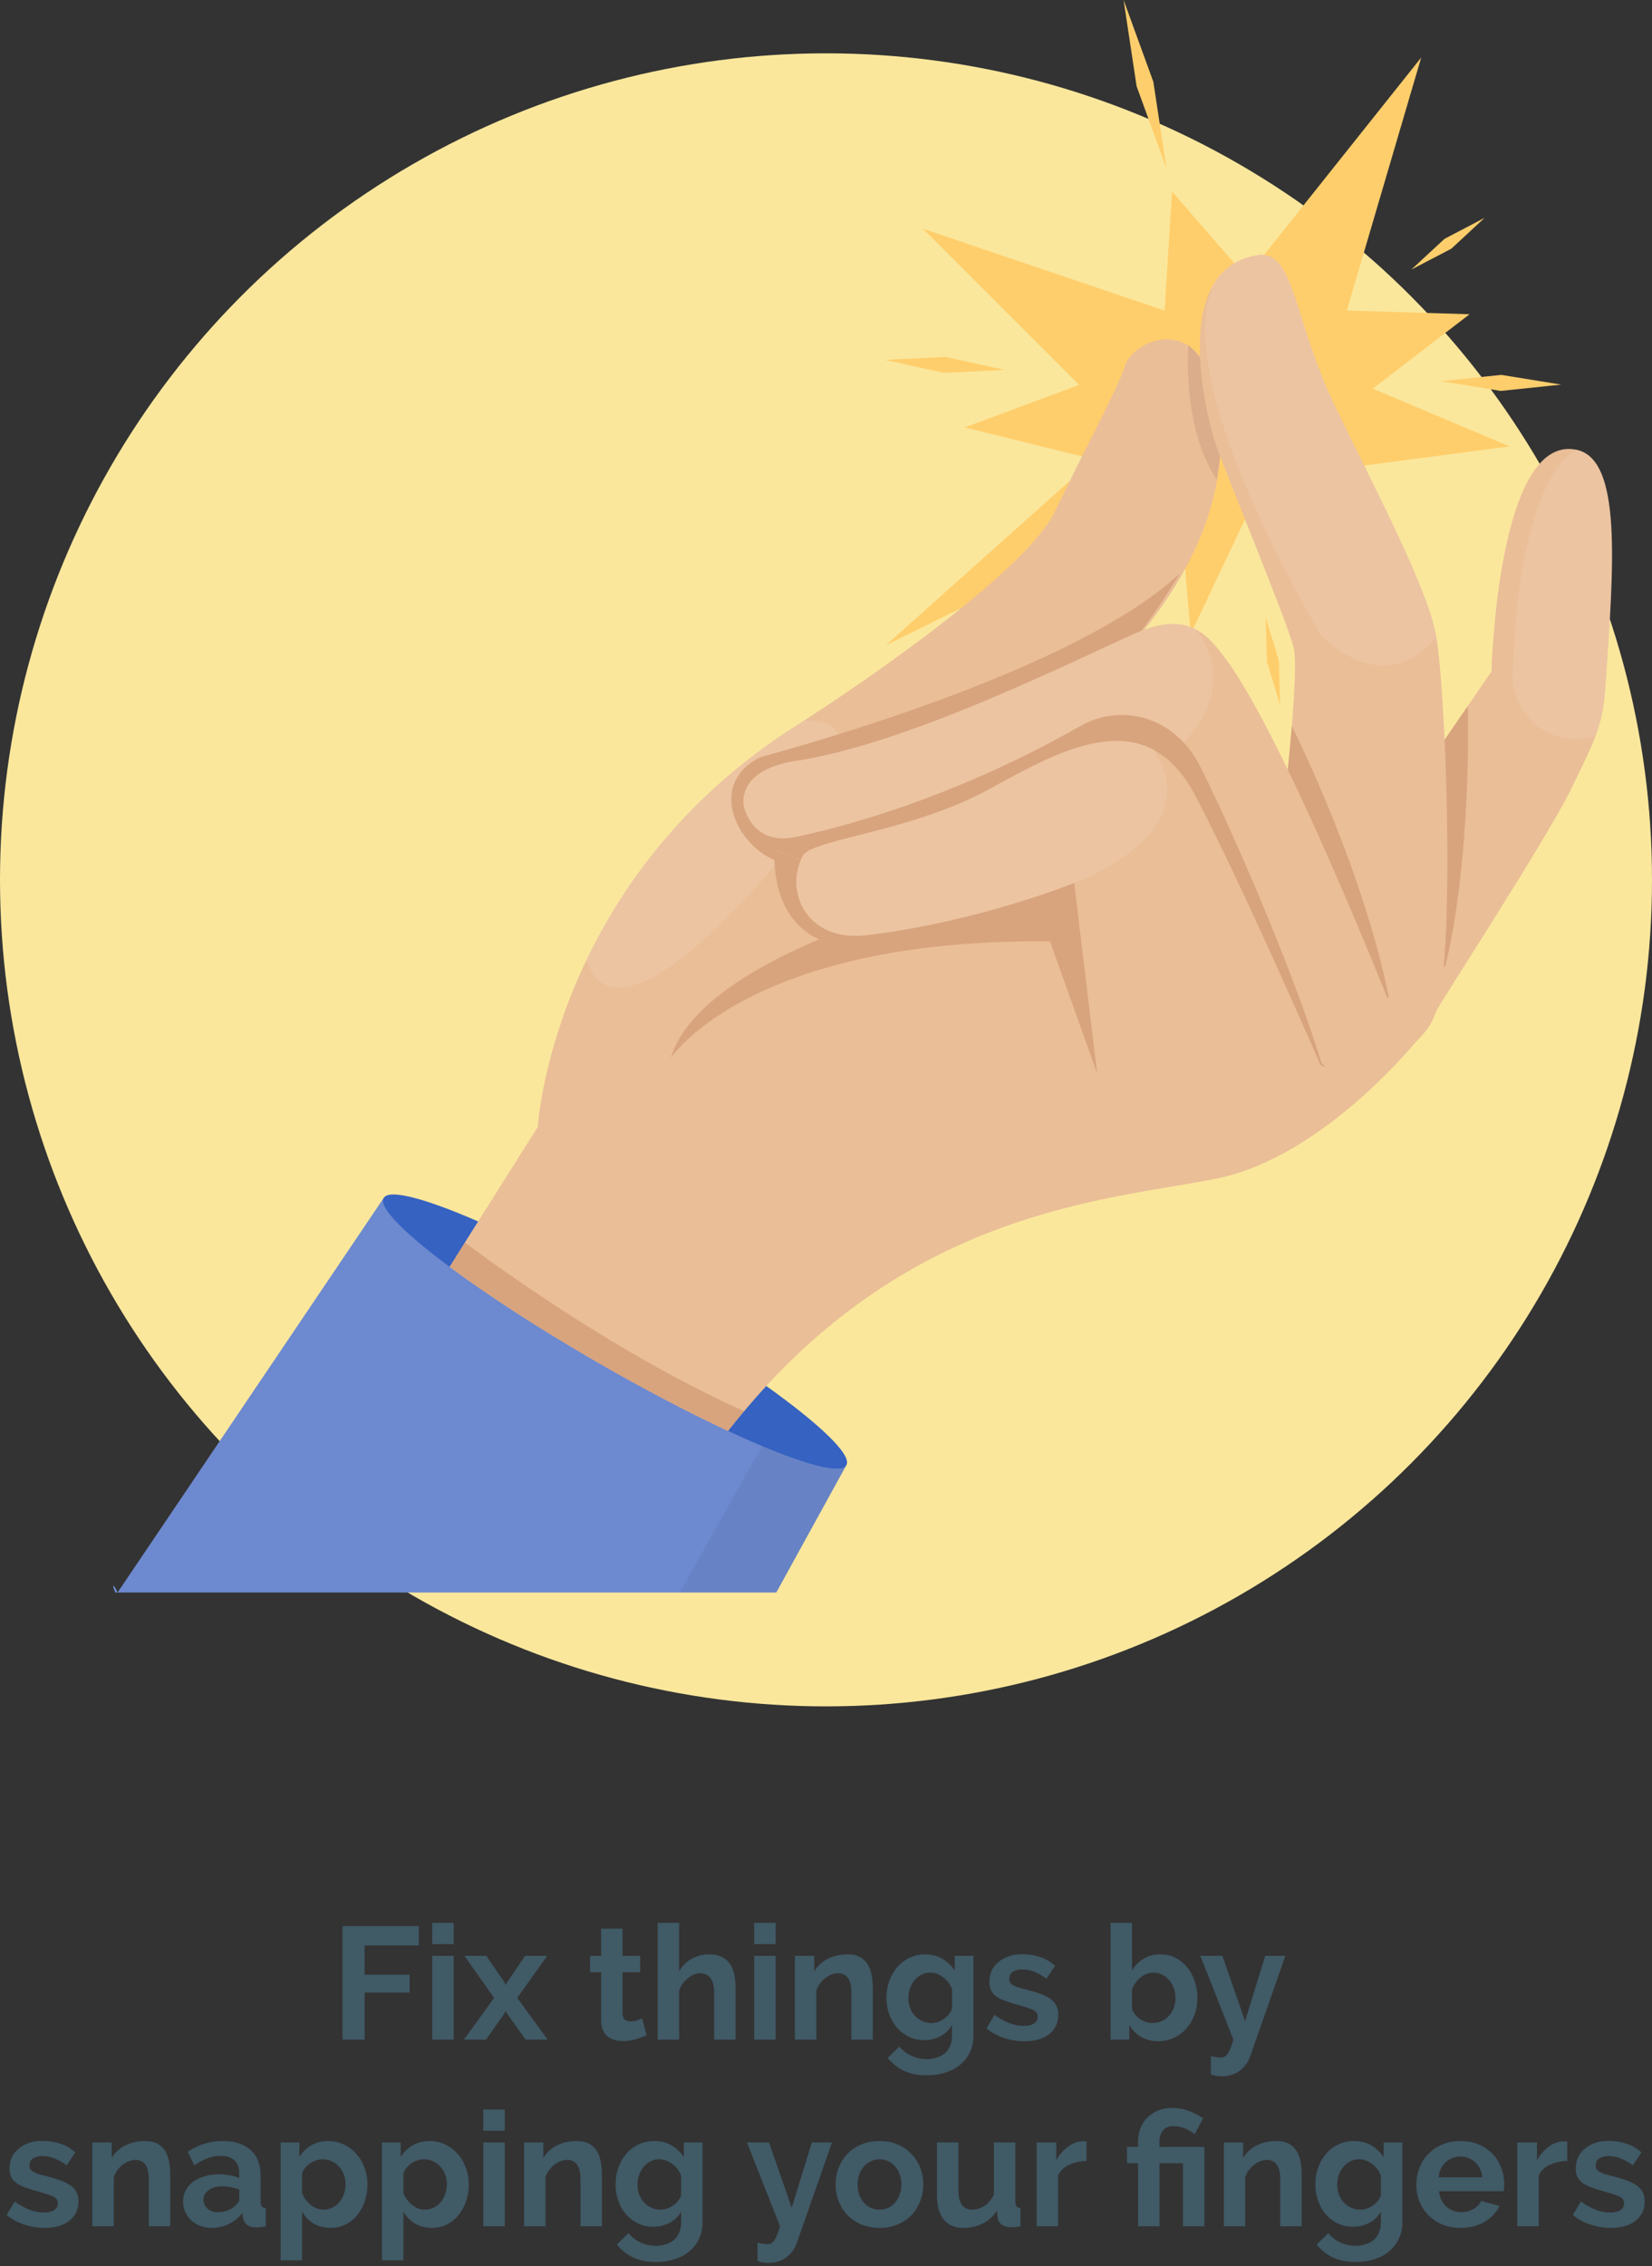 <svg width="248" height="340" viewBox="0 0 248 340" fill="none" xmlns="http://www.w3.org/2000/svg">
<rect x="0" y="0" width="248" height="340" fill="#333333" stroke="none"/>
<path d="M51.42 306V288.96H62.868V291.864H54.733V296.256H61.501V298.944H54.733V306H51.42ZM64.89 306V293.424H68.106V306H64.89ZM64.89 291.672V288.48H68.106V291.672H64.89ZM72.999 293.424L75.711 297.36L75.903 297.792L76.143 297.36L78.831 293.424H82.143L77.655 299.736L82.215 306H78.903L76.119 302.088L75.903 301.68L75.711 302.088L72.951 306H69.639L74.175 299.736L69.711 293.424H72.999ZM97.059 305.352C96.627 305.544 96.099 305.736 95.475 305.928C94.851 306.12 94.195 306.216 93.507 306.216C93.059 306.216 92.635 306.16 92.235 306.048C91.851 305.936 91.507 305.76 91.203 305.52C90.915 305.264 90.683 304.944 90.507 304.56C90.331 304.16 90.243 303.68 90.243 303.12V295.896H88.587V293.424H90.243V289.344H93.459V293.424H96.099V295.896H93.459V302.04C93.459 302.488 93.571 302.808 93.795 303C94.035 303.176 94.323 303.264 94.659 303.264C94.995 303.264 95.323 303.208 95.643 303.096C95.963 302.984 96.219 302.888 96.411 302.808L97.059 305.352ZM110.422 306H107.206V298.944C107.206 297.952 107.022 297.224 106.654 296.76C106.286 296.28 105.766 296.04 105.094 296.04C104.806 296.04 104.502 296.104 104.182 296.232C103.862 296.36 103.558 296.544 103.27 296.784C102.982 297.008 102.718 297.28 102.478 297.6C102.238 297.92 102.062 298.272 101.95 298.656V306H98.734V288.48H101.95V295.752C102.414 294.936 103.038 294.312 103.822 293.88C104.622 293.432 105.502 293.208 106.462 293.208C107.278 293.208 107.942 293.352 108.454 293.64C108.966 293.912 109.366 294.28 109.654 294.744C109.942 295.208 110.142 295.736 110.254 296.328C110.366 296.92 110.422 297.528 110.422 298.152V306ZM113.218 306V293.424H116.434V306H113.218ZM113.218 291.672V288.48H116.434V291.672H113.218ZM131.023 306H127.807V298.944C127.807 297.936 127.631 297.2 127.279 296.736C126.927 296.272 126.439 296.04 125.815 296.04C125.495 296.04 125.167 296.104 124.831 296.232C124.495 296.36 124.175 296.544 123.871 296.784C123.583 297.008 123.319 297.28 123.079 297.6C122.839 297.92 122.663 298.272 122.551 298.656V306H119.335V293.424H122.239V295.752C122.703 294.952 123.375 294.328 124.255 293.88C125.135 293.432 126.127 293.208 127.231 293.208C128.015 293.208 128.655 293.352 129.151 293.64C129.647 293.928 130.031 294.304 130.303 294.768C130.575 295.232 130.759 295.76 130.855 296.352C130.967 296.944 131.023 297.544 131.023 298.152V306ZM138.739 306.072C137.891 306.072 137.123 305.904 136.435 305.568C135.747 305.232 135.147 304.776 134.635 304.2C134.139 303.608 133.755 302.928 133.483 302.16C133.211 301.392 133.075 300.576 133.075 299.712C133.075 298.8 133.219 297.952 133.507 297.168C133.795 296.384 134.195 295.696 134.707 295.104C135.219 294.512 135.835 294.048 136.555 293.712C137.275 293.376 138.067 293.208 138.931 293.208C139.907 293.208 140.763 293.432 141.499 293.88C142.235 294.312 142.843 294.896 143.323 295.632V293.424H146.131V305.4C146.131 306.328 145.955 307.16 145.603 307.896C145.251 308.632 144.763 309.256 144.139 309.768C143.531 310.28 142.795 310.672 141.931 310.944C141.083 311.216 140.155 311.352 139.147 311.352C137.771 311.352 136.611 311.12 135.667 310.656C134.739 310.208 133.939 309.568 133.267 308.736L135.019 307.032C135.499 307.624 136.099 308.088 136.819 308.424C137.555 308.76 138.331 308.928 139.147 308.928C139.643 308.928 140.115 308.856 140.563 308.712C141.027 308.584 141.435 308.376 141.787 308.088C142.139 307.8 142.411 307.432 142.603 306.984C142.811 306.536 142.915 306.008 142.915 305.4V303.816C142.499 304.536 141.915 305.096 141.163 305.496C140.411 305.88 139.603 306.072 138.739 306.072ZM139.819 303.504C140.171 303.504 140.507 303.448 140.827 303.336C141.147 303.224 141.443 303.072 141.715 302.88C141.987 302.688 142.227 302.464 142.435 302.208C142.643 301.952 142.803 301.68 142.915 301.392V298.392C142.627 297.656 142.171 297.064 141.547 296.616C140.939 296.168 140.299 295.944 139.627 295.944C139.131 295.944 138.683 296.056 138.283 296.28C137.883 296.488 137.539 296.776 137.251 297.144C136.963 297.496 136.739 297.904 136.579 298.368C136.435 298.832 136.363 299.312 136.363 299.808C136.363 300.32 136.451 300.8 136.627 301.248C136.803 301.696 137.043 302.088 137.347 302.424C137.667 302.76 138.035 303.024 138.451 303.216C138.867 303.408 139.323 303.504 139.819 303.504ZM153.782 306.24C152.726 306.24 151.694 306.072 150.686 305.736C149.678 305.4 148.814 304.92 148.094 304.296L149.294 302.28C150.062 302.824 150.806 303.24 151.526 303.528C152.262 303.8 152.99 303.936 153.71 303.936C154.35 303.936 154.854 303.816 155.222 303.576C155.59 303.336 155.774 302.992 155.774 302.544C155.774 302.096 155.558 301.768 155.126 301.56C154.694 301.352 153.99 301.112 153.014 300.84C152.198 300.616 151.502 300.4 150.926 300.192C150.35 299.984 149.886 299.752 149.534 299.496C149.182 299.224 148.926 298.92 148.766 298.584C148.606 298.232 148.526 297.816 148.526 297.336C148.526 296.696 148.646 296.12 148.886 295.608C149.142 295.096 149.494 294.664 149.942 294.312C150.39 293.944 150.91 293.664 151.502 293.472C152.11 293.28 152.766 293.184 153.47 293.184C154.414 293.184 155.294 293.32 156.11 293.592C156.942 293.864 157.702 294.304 158.39 294.912L157.094 296.856C156.454 296.376 155.83 296.024 155.222 295.8C154.63 295.576 154.038 295.464 153.446 295.464C152.902 295.464 152.446 295.576 152.078 295.8C151.71 296.024 151.526 296.384 151.526 296.88C151.526 297.104 151.566 297.288 151.646 297.432C151.742 297.576 151.886 297.704 152.078 297.816C152.27 297.928 152.518 298.04 152.822 298.152C153.142 298.248 153.534 298.352 153.998 298.464C154.862 298.688 155.598 298.912 156.206 299.136C156.83 299.36 157.334 299.616 157.718 299.904C158.118 300.192 158.406 300.528 158.582 300.912C158.774 301.28 158.87 301.728 158.87 302.256C158.87 303.488 158.414 304.464 157.502 305.184C156.59 305.888 155.35 306.24 153.782 306.24ZM173.878 306.24C172.918 306.24 172.062 306.024 171.31 305.592C170.558 305.16 169.966 304.568 169.534 303.816V306H166.726V288.48H169.942V295.632C170.39 294.864 170.974 294.272 171.694 293.856C172.43 293.424 173.286 293.208 174.262 293.208C175.078 293.208 175.822 293.384 176.494 293.736C177.166 294.088 177.742 294.56 178.222 295.152C178.718 295.744 179.094 296.44 179.35 297.24C179.622 298.04 179.758 298.88 179.758 299.76C179.758 300.672 179.606 301.52 179.302 302.304C179.014 303.088 178.606 303.776 178.078 304.368C177.55 304.944 176.926 305.4 176.206 305.736C175.486 306.072 174.71 306.24 173.878 306.24ZM172.99 303.504C173.502 303.504 173.974 303.408 174.406 303.216C174.838 303.008 175.206 302.736 175.51 302.4C175.814 302.064 176.046 301.672 176.206 301.224C176.382 300.776 176.47 300.296 176.47 299.784C176.47 299.272 176.39 298.784 176.23 298.32C176.07 297.856 175.838 297.448 175.534 297.096C175.246 296.744 174.902 296.464 174.502 296.256C174.102 296.048 173.662 295.944 173.182 295.944C172.462 295.944 171.814 296.184 171.238 296.664C170.678 297.128 170.246 297.704 169.942 298.392V301.392C170.054 301.712 170.214 302 170.422 302.256C170.646 302.512 170.894 302.736 171.166 302.928C171.438 303.104 171.734 303.248 172.054 303.36C172.374 303.456 172.686 303.504 172.99 303.504ZM181.779 308.448C182.051 308.528 182.315 308.584 182.571 308.616C182.827 308.664 183.043 308.688 183.219 308.688C183.427 308.688 183.619 308.648 183.795 308.568C183.971 308.488 184.131 308.344 184.275 308.136C184.419 307.944 184.563 307.672 184.707 307.32C184.851 306.968 185.003 306.528 185.163 306L180.195 293.424H183.507L186.915 303.216L189.939 293.424H192.963L187.683 308.496C187.379 309.376 186.859 310.096 186.123 310.656C185.387 311.216 184.475 311.496 183.387 311.496C183.131 311.496 182.867 311.472 182.595 311.424C182.339 311.392 182.067 311.328 181.779 311.232V308.448ZM6.689 334.24C5.633 334.24 4.601 334.072 3.593 333.736C2.585 333.4 1.721 332.92 1.001 332.296L2.201 330.28C2.969 330.824 3.713 331.24 4.433 331.528C5.169 331.8 5.897 331.936 6.617 331.936C7.257 331.936 7.761 331.816 8.129 331.576C8.497 331.336 8.681 330.992 8.681 330.544C8.681 330.096 8.465 329.768 8.033 329.56C7.601 329.352 6.897 329.112 5.921 328.84C5.105 328.616 4.409 328.4 3.833 328.192C3.257 327.984 2.793 327.752 2.441 327.496C2.089 327.224 1.833 326.92 1.673 326.584C1.513 326.232 1.433 325.816 1.433 325.336C1.433 324.696 1.553 324.12 1.793 323.608C2.049 323.096 2.401 322.664 2.849 322.312C3.297 321.944 3.817 321.664 4.409 321.472C5.017 321.28 5.673 321.184 6.377 321.184C7.321 321.184 8.201 321.32 9.017 321.592C9.849 321.864 10.609 322.304 11.297 322.912L10.001 324.856C9.361 324.376 8.737 324.024 8.129 323.8C7.537 323.576 6.945 323.464 6.353 323.464C5.809 323.464 5.353 323.576 4.985 323.8C4.617 324.024 4.433 324.384 4.433 324.88C4.433 325.104 4.473 325.288 4.553 325.432C4.649 325.576 4.793 325.704 4.985 325.816C5.177 325.928 5.425 326.04 5.729 326.152C6.049 326.248 6.441 326.352 6.905 326.464C7.769 326.688 8.505 326.912 9.113 327.136C9.737 327.36 10.241 327.616 10.625 327.904C11.025 328.192 11.313 328.528 11.489 328.912C11.681 329.28 11.777 329.728 11.777 330.256C11.777 331.488 11.321 332.464 10.409 333.184C9.497 333.888 8.257 334.24 6.689 334.24ZM25.554 334H22.338V326.944C22.338 325.936 22.162 325.2 21.81 324.736C21.458 324.272 20.97 324.04 20.346 324.04C20.026 324.04 19.698 324.104 19.362 324.232C19.026 324.36 18.706 324.544 18.402 324.784C18.114 325.008 17.85 325.28 17.61 325.6C17.37 325.92 17.194 326.272 17.082 326.656V334H13.866V321.424H16.77V323.752C17.234 322.952 17.906 322.328 18.786 321.88C19.666 321.432 20.658 321.208 21.762 321.208C22.546 321.208 23.186 321.352 23.682 321.64C24.178 321.928 24.562 322.304 24.834 322.768C25.106 323.232 25.29 323.76 25.386 324.352C25.498 324.944 25.554 325.544 25.554 326.152V334ZM31.783 334.24C31.175 334.24 30.607 334.144 30.079 333.952C29.551 333.744 29.095 333.464 28.711 333.112C28.327 332.744 28.023 332.32 27.799 331.84C27.591 331.36 27.487 330.832 27.487 330.256C27.487 329.664 27.615 329.12 27.871 328.624C28.143 328.112 28.511 327.68 28.975 327.328C29.455 326.976 30.023 326.704 30.679 326.512C31.335 326.304 32.055 326.2 32.839 326.2C33.399 326.2 33.943 326.248 34.471 326.344C35.015 326.44 35.495 326.576 35.911 326.752V326.032C35.911 325.2 35.671 324.56 35.191 324.112C34.727 323.664 34.031 323.44 33.103 323.44C32.431 323.44 31.775 323.56 31.135 323.8C30.495 324.04 29.839 324.392 29.167 324.856L28.183 322.816C29.799 321.744 31.543 321.208 33.415 321.208C35.223 321.208 36.623 321.656 37.615 322.552C38.623 323.432 39.127 324.712 39.127 326.392V330.304C39.127 330.64 39.183 330.88 39.295 331.024C39.423 331.168 39.623 331.248 39.895 331.264V334C39.351 334.112 38.879 334.168 38.479 334.168C37.871 334.168 37.399 334.032 37.063 333.76C36.743 333.488 36.543 333.128 36.463 332.68L36.391 331.984C35.831 332.72 35.151 333.28 34.351 333.664C33.551 334.048 32.695 334.24 31.783 334.24ZM32.695 331.888C33.239 331.888 33.751 331.792 34.231 331.6C34.727 331.408 35.111 331.152 35.383 330.832C35.735 330.56 35.911 330.256 35.911 329.92V328.48C35.527 328.336 35.111 328.224 34.663 328.144C34.215 328.048 33.783 328 33.367 328C32.535 328 31.855 328.192 31.327 328.576C30.799 328.944 30.535 329.416 30.535 329.992C30.535 330.536 30.743 330.992 31.159 331.36C31.575 331.712 32.087 331.888 32.695 331.888ZM49.668 334.24C48.676 334.24 47.812 334.024 47.076 333.592C46.34 333.144 45.764 332.544 45.348 331.792V339.112H42.132V321.424H44.94V323.584C45.404 322.848 46.004 322.272 46.74 321.856C47.476 321.424 48.324 321.208 49.284 321.208C50.132 321.208 50.916 321.384 51.636 321.736C52.356 322.072 52.972 322.536 53.484 323.128C54.012 323.704 54.42 324.392 54.708 325.192C55.012 325.976 55.164 326.808 55.164 327.688C55.164 328.6 55.028 329.456 54.756 330.256C54.484 331.056 54.1 331.752 53.604 332.344C53.124 332.936 52.548 333.4 51.876 333.736C51.204 334.072 50.468 334.24 49.668 334.24ZM48.588 331.504C49.068 331.504 49.508 331.4 49.908 331.192C50.324 330.984 50.676 330.704 50.964 330.352C51.252 330 51.476 329.592 51.636 329.128C51.796 328.664 51.876 328.184 51.876 327.688C51.876 327.16 51.788 326.672 51.612 326.224C51.436 325.76 51.188 325.36 50.868 325.024C50.564 324.688 50.196 324.424 49.764 324.232C49.348 324.04 48.892 323.944 48.396 323.944C48.092 323.944 47.78 324 47.46 324.112C47.14 324.208 46.844 324.352 46.572 324.544C46.3 324.736 46.052 324.96 45.828 325.216C45.62 325.472 45.46 325.752 45.348 326.056V329.008C45.636 329.728 46.076 330.328 46.668 330.808C47.26 331.272 47.9 331.504 48.588 331.504ZM64.879 334.24C63.887 334.24 63.023 334.024 62.287 333.592C61.551 333.144 60.975 332.544 60.559 331.792V339.112H57.343V321.424H60.151V323.584C60.615 322.848 61.215 322.272 61.951 321.856C62.687 321.424 63.535 321.208 64.495 321.208C65.343 321.208 66.127 321.384 66.847 321.736C67.567 322.072 68.183 322.536 68.695 323.128C69.223 323.704 69.631 324.392 69.919 325.192C70.223 325.976 70.375 326.808 70.375 327.688C70.375 328.6 70.239 329.456 69.967 330.256C69.695 331.056 69.311 331.752 68.815 332.344C68.335 332.936 67.759 333.4 67.087 333.736C66.415 334.072 65.679 334.24 64.879 334.24ZM63.799 331.504C64.279 331.504 64.719 331.4 65.119 331.192C65.535 330.984 65.887 330.704 66.175 330.352C66.463 330 66.687 329.592 66.847 329.128C67.007 328.664 67.087 328.184 67.087 327.688C67.087 327.16 66.999 326.672 66.823 326.224C66.647 325.76 66.399 325.36 66.079 325.024C65.775 324.688 65.407 324.424 64.975 324.232C64.559 324.04 64.103 323.944 63.607 323.944C63.303 323.944 62.991 324 62.671 324.112C62.351 324.208 62.055 324.352 61.783 324.544C61.511 324.736 61.263 324.96 61.039 325.216C60.831 325.472 60.671 325.752 60.559 326.056V329.008C60.847 329.728 61.287 330.328 61.879 330.808C62.471 331.272 63.111 331.504 63.799 331.504ZM72.554 334V321.424H75.77V334H72.554ZM72.554 319.672V316.48H75.77V319.672H72.554ZM90.359 334H87.143V326.944C87.143 325.936 86.967 325.2 86.615 324.736C86.263 324.272 85.775 324.04 85.151 324.04C84.831 324.04 84.503 324.104 84.167 324.232C83.831 324.36 83.511 324.544 83.207 324.784C82.919 325.008 82.655 325.28 82.415 325.6C82.175 325.92 81.999 326.272 81.887 326.656V334H78.671V321.424H81.575V323.752C82.039 322.952 82.711 322.328 83.591 321.88C84.471 321.432 85.463 321.208 86.567 321.208C87.351 321.208 87.991 321.352 88.487 321.64C88.983 321.928 89.367 322.304 89.639 322.768C89.911 323.232 90.095 323.76 90.191 324.352C90.303 324.944 90.359 325.544 90.359 326.152V334ZM98.075 334.072C97.227 334.072 96.459 333.904 95.771 333.568C95.083 333.232 94.483 332.776 93.971 332.2C93.475 331.608 93.091 330.928 92.819 330.16C92.547 329.392 92.411 328.576 92.411 327.712C92.411 326.8 92.555 325.952 92.843 325.168C93.131 324.384 93.531 323.696 94.043 323.104C94.555 322.512 95.171 322.048 95.891 321.712C96.611 321.376 97.403 321.208 98.267 321.208C99.243 321.208 100.099 321.432 100.835 321.88C101.571 322.312 102.179 322.896 102.659 323.632V321.424H105.467V333.4C105.467 334.328 105.291 335.16 104.939 335.896C104.587 336.632 104.099 337.256 103.475 337.768C102.867 338.28 102.131 338.672 101.267 338.944C100.419 339.216 99.491 339.352 98.483 339.352C97.107 339.352 95.947 339.12 95.003 338.656C94.075 338.208 93.275 337.568 92.603 336.736L94.355 335.032C94.835 335.624 95.435 336.088 96.155 336.424C96.891 336.76 97.667 336.928 98.483 336.928C98.979 336.928 99.451 336.856 99.899 336.712C100.363 336.584 100.771 336.376 101.123 336.088C101.475 335.8 101.747 335.432 101.939 334.984C102.147 334.536 102.251 334.008 102.251 333.4V331.816C101.835 332.536 101.251 333.096 100.499 333.496C99.747 333.88 98.939 334.072 98.075 334.072ZM99.155 331.504C99.507 331.504 99.843 331.448 100.163 331.336C100.483 331.224 100.779 331.072 101.051 330.88C101.323 330.688 101.563 330.464 101.771 330.208C101.979 329.952 102.139 329.68 102.251 329.392V326.392C101.963 325.656 101.507 325.064 100.883 324.616C100.275 324.168 99.635 323.944 98.963 323.944C98.467 323.944 98.019 324.056 97.619 324.28C97.219 324.488 96.875 324.776 96.587 325.144C96.299 325.496 96.075 325.904 95.915 326.368C95.771 326.832 95.699 327.312 95.699 327.808C95.699 328.32 95.787 328.8 95.963 329.248C96.139 329.696 96.379 330.088 96.683 330.424C97.003 330.76 97.371 331.024 97.787 331.216C98.203 331.408 98.659 331.504 99.155 331.504ZM113.716 336.448C113.988 336.528 114.252 336.584 114.508 336.616C114.764 336.664 114.98 336.688 115.156 336.688C115.364 336.688 115.556 336.648 115.732 336.568C115.908 336.488 116.068 336.344 116.212 336.136C116.356 335.944 116.5 335.672 116.644 335.32C116.788 334.968 116.94 334.528 117.1 334L112.132 321.424H115.444L118.852 331.216L121.876 321.424H124.9L119.62 336.496C119.316 337.376 118.796 338.096 118.06 338.656C117.324 339.216 116.412 339.496 115.324 339.496C115.068 339.496 114.804 339.472 114.532 339.424C114.276 339.392 114.004 339.328 113.716 339.232V336.448ZM132.034 334.24C131.01 334.24 130.09 334.064 129.274 333.712C128.458 333.36 127.762 332.888 127.186 332.296C126.626 331.688 126.194 330.992 125.89 330.208C125.586 329.424 125.434 328.6 125.434 327.736C125.434 326.856 125.586 326.024 125.89 325.24C126.194 324.456 126.626 323.768 127.186 323.176C127.762 322.568 128.458 322.088 129.274 321.736C130.09 321.384 131.01 321.208 132.034 321.208C133.058 321.208 133.97 321.384 134.77 321.736C135.586 322.088 136.274 322.568 136.834 323.176C137.41 323.768 137.85 324.456 138.154 325.24C138.458 326.024 138.61 326.856 138.61 327.736C138.61 328.6 138.458 329.424 138.154 330.208C137.85 330.992 137.418 331.688 136.858 332.296C136.298 332.888 135.61 333.36 134.794 333.712C133.978 334.064 133.058 334.24 132.034 334.24ZM128.746 327.736C128.746 328.296 128.826 328.808 128.986 329.272C129.162 329.72 129.394 330.112 129.682 330.448C129.986 330.784 130.338 331.048 130.738 331.24C131.138 331.416 131.57 331.504 132.034 331.504C132.498 331.504 132.93 331.416 133.33 331.24C133.73 331.048 134.074 330.784 134.362 330.448C134.666 330.112 134.898 329.712 135.058 329.248C135.234 328.784 135.322 328.272 135.322 327.712C135.322 327.168 135.234 326.664 135.058 326.2C134.898 325.736 134.666 325.336 134.362 325C134.074 324.664 133.73 324.408 133.33 324.232C132.93 324.04 132.498 323.944 132.034 323.944C131.57 323.944 131.138 324.04 130.738 324.232C130.338 324.424 129.986 324.688 129.682 325.024C129.394 325.36 129.162 325.76 128.986 326.224C128.826 326.688 128.746 327.192 128.746 327.736ZM144.62 334.24C143.324 334.24 142.34 333.824 141.668 332.992C140.996 332.16 140.66 330.928 140.66 329.296V321.424H143.876V328.6C143.876 330.536 144.572 331.504 145.964 331.504C146.588 331.504 147.188 331.32 147.764 330.952C148.356 330.568 148.836 329.992 149.204 329.224V321.424H152.42V330.304C152.42 330.64 152.476 330.88 152.588 331.024C152.716 331.168 152.916 331.248 153.188 331.264V334C152.868 334.064 152.596 334.104 152.372 334.12C152.164 334.136 151.972 334.144 151.796 334.144C151.22 334.144 150.748 334.016 150.38 333.76C150.028 333.488 149.82 333.12 149.756 332.656L149.684 331.648C149.124 332.512 148.404 333.16 147.524 333.592C146.644 334.024 145.676 334.24 144.62 334.24ZM163.104 324.208C162.128 324.224 161.256 324.416 160.488 324.784C159.72 325.136 159.168 325.672 158.832 326.392V334H155.616V321.424H158.568V324.112C158.792 323.68 159.056 323.296 159.36 322.96C159.664 322.608 159.992 322.304 160.344 322.048C160.696 321.792 161.048 321.6 161.4 321.472C161.768 321.328 162.12 321.256 162.456 321.256C162.632 321.256 162.76 321.256 162.84 321.256C162.936 321.256 163.024 321.264 163.104 321.28V324.208ZM170.845 324.544H169.189V322.096H170.845V321.328C170.845 320.64 170.957 319.984 171.181 319.36C171.421 318.736 171.757 318.2 172.189 317.752C172.637 317.288 173.173 316.92 173.797 316.648C174.437 316.376 175.157 316.24 175.957 316.24C176.869 316.24 177.701 316.392 178.453 316.696C179.221 316.984 179.941 317.352 180.613 317.8L179.341 320.2C178.925 319.832 178.437 319.536 177.877 319.312C177.317 319.088 176.749 318.976 176.173 318.976C175.453 318.976 174.917 319.2 174.565 319.648C174.229 320.096 174.061 320.616 174.061 321.208V322.096H180.805V334H177.589V324.544H174.061V334H170.845V324.544ZM195.406 334H192.19V326.944C192.19 325.936 192.014 325.2 191.662 324.736C191.31 324.272 190.822 324.04 190.198 324.04C189.878 324.04 189.55 324.104 189.214 324.232C188.878 324.36 188.558 324.544 188.254 324.784C187.966 325.008 187.702 325.28 187.462 325.6C187.222 325.92 187.046 326.272 186.934 326.656V334H183.718V321.424H186.622V323.752C187.086 322.952 187.758 322.328 188.638 321.88C189.518 321.432 190.51 321.208 191.614 321.208C192.398 321.208 193.038 321.352 193.534 321.64C194.03 321.928 194.414 322.304 194.686 322.768C194.958 323.232 195.142 323.76 195.238 324.352C195.35 324.944 195.406 325.544 195.406 326.152V334ZM203.122 334.072C202.274 334.072 201.506 333.904 200.818 333.568C200.13 333.232 199.53 332.776 199.018 332.2C198.522 331.608 198.138 330.928 197.866 330.16C197.594 329.392 197.458 328.576 197.458 327.712C197.458 326.8 197.602 325.952 197.89 325.168C198.178 324.384 198.578 323.696 199.09 323.104C199.602 322.512 200.218 322.048 200.938 321.712C201.658 321.376 202.45 321.208 203.314 321.208C204.29 321.208 205.146 321.432 205.882 321.88C206.618 322.312 207.226 322.896 207.706 323.632V321.424H210.514V333.4C210.514 334.328 210.338 335.16 209.986 335.896C209.634 336.632 209.146 337.256 208.522 337.768C207.914 338.28 207.178 338.672 206.314 338.944C205.466 339.216 204.538 339.352 203.53 339.352C202.154 339.352 200.994 339.12 200.05 338.656C199.122 338.208 198.322 337.568 197.65 336.736L199.402 335.032C199.882 335.624 200.482 336.088 201.202 336.424C201.938 336.76 202.714 336.928 203.53 336.928C204.026 336.928 204.498 336.856 204.946 336.712C205.41 336.584 205.818 336.376 206.17 336.088C206.522 335.8 206.794 335.432 206.986 334.984C207.194 334.536 207.298 334.008 207.298 333.4V331.816C206.882 332.536 206.298 333.096 205.546 333.496C204.794 333.88 203.986 334.072 203.122 334.072ZM204.202 331.504C204.554 331.504 204.89 331.448 205.21 331.336C205.53 331.224 205.826 331.072 206.098 330.88C206.37 330.688 206.61 330.464 206.818 330.208C207.026 329.952 207.186 329.68 207.298 329.392V326.392C207.01 325.656 206.554 325.064 205.93 324.616C205.322 324.168 204.682 323.944 204.01 323.944C203.514 323.944 203.066 324.056 202.666 324.28C202.266 324.488 201.922 324.776 201.634 325.144C201.346 325.496 201.122 325.904 200.962 326.368C200.818 326.832 200.746 327.312 200.746 327.808C200.746 328.32 200.834 328.8 201.01 329.248C201.186 329.696 201.426 330.088 201.73 330.424C202.05 330.76 202.418 331.024 202.834 331.216C203.25 331.408 203.706 331.504 204.202 331.504ZM219.245 334.24C218.237 334.24 217.325 334.072 216.509 333.736C215.693 333.384 214.997 332.912 214.421 332.32C213.845 331.728 213.397 331.04 213.077 330.256C212.773 329.472 212.621 328.648 212.621 327.784C212.621 326.888 212.773 326.048 213.077 325.264C213.381 324.464 213.821 323.768 214.397 323.176C214.973 322.568 215.669 322.088 216.485 321.736C217.317 321.384 218.245 321.208 219.269 321.208C220.293 321.208 221.205 321.384 222.005 321.736C222.821 322.088 223.509 322.56 224.069 323.152C224.645 323.744 225.077 324.432 225.365 325.216C225.669 326 225.821 326.816 225.821 327.664C225.821 327.872 225.813 328.072 225.797 328.264C225.797 328.456 225.781 328.616 225.749 328.744H216.029C216.077 329.24 216.197 329.68 216.389 330.064C216.581 330.448 216.829 330.776 217.133 331.048C217.437 331.32 217.781 331.528 218.165 331.672C218.549 331.816 218.949 331.888 219.365 331.888C220.005 331.888 220.605 331.736 221.165 331.432C221.741 331.112 222.133 330.696 222.341 330.184L225.101 330.952C224.637 331.912 223.893 332.704 222.869 333.328C221.861 333.936 220.653 334.24 219.245 334.24ZM222.509 326.656C222.429 325.712 222.077 324.96 221.453 324.4C220.845 323.824 220.101 323.536 219.221 323.536C218.789 323.536 218.381 323.616 217.997 323.776C217.629 323.92 217.301 324.128 217.013 324.4C216.725 324.672 216.485 325 216.293 325.384C216.117 325.768 216.013 326.192 215.981 326.656H222.509ZM235.268 324.208C234.292 324.224 233.42 324.416 232.652 324.784C231.884 325.136 231.332 325.672 230.996 326.392V334H227.78V321.424H230.732V324.112C230.956 323.68 231.22 323.296 231.524 322.96C231.828 322.608 232.156 322.304 232.508 322.048C232.86 321.792 233.212 321.6 233.564 321.472C233.932 321.328 234.284 321.256 234.62 321.256C234.796 321.256 234.924 321.256 235.004 321.256C235.1 321.256 235.188 321.264 235.268 321.28V324.208ZM241.814 334.24C240.758 334.24 239.726 334.072 238.718 333.736C237.71 333.4 236.846 332.92 236.126 332.296L237.326 330.28C238.094 330.824 238.838 331.24 239.558 331.528C240.294 331.8 241.022 331.936 241.742 331.936C242.382 331.936 242.886 331.816 243.254 331.576C243.622 331.336 243.806 330.992 243.806 330.544C243.806 330.096 243.59 329.768 243.158 329.56C242.726 329.352 242.022 329.112 241.046 328.84C240.23 328.616 239.534 328.4 238.958 328.192C238.382 327.984 237.918 327.752 237.566 327.496C237.214 327.224 236.958 326.92 236.798 326.584C236.638 326.232 236.558 325.816 236.558 325.336C236.558 324.696 236.678 324.12 236.918 323.608C237.174 323.096 237.526 322.664 237.974 322.312C238.422 321.944 238.942 321.664 239.534 321.472C240.142 321.28 240.798 321.184 241.502 321.184C242.446 321.184 243.326 321.32 244.142 321.592C244.974 321.864 245.734 322.304 246.422 322.912L245.126 324.856C244.486 324.376 243.862 324.024 243.254 323.8C242.662 323.576 242.07 323.464 241.478 323.464C240.934 323.464 240.478 323.576 240.11 323.8C239.742 324.024 239.558 324.384 239.558 324.88C239.558 325.104 239.598 325.288 239.678 325.432C239.774 325.576 239.918 325.704 240.11 325.816C240.302 325.928 240.55 326.04 240.854 326.152C241.174 326.248 241.566 326.352 242.03 326.464C242.894 326.688 243.63 326.912 244.238 327.136C244.862 327.36 245.366 327.616 245.75 327.904C246.15 328.192 246.438 328.528 246.614 328.912C246.806 329.28 246.902 329.728 246.902 330.256C246.902 331.488 246.446 332.464 245.534 333.184C244.622 333.888 243.382 334.24 241.814 334.24Z" fill="#405A66"/>
<circle cx="124" cy="132" r="124" fill="#FAE79C"/>
<g clip-path="url(#clip0_59_732)">
<path d="M226.619 66.971L206.096 58.308L220.613 47.145L202.188 46.587L213.355 8.63L187.112 41.563L175.944 28.725L174.828 46.587L138.535 34.307L161.986 57.75L144.821 64.124L164.219 68.914L132.951 96.824L177.061 75.055L178.737 95.149L188.787 73.938L215.759 102.373L203.305 70.031L226.619 66.971Z" fill="#FFCE6C"/>
<path d="M175.12 25.28L170.627 12.932L168.675 0L173.143 12.281L175.12 25.28Z" fill="#FFCE6C"/>
<path d="M150.834 55.498L141.705 55.945L132.853 53.991L141.933 53.547L150.834 55.498Z" fill="#FFCE6C"/>
<path d="M234.364 57.7L225.274 58.649L216.328 57.185L225.369 56.242L234.364 57.7Z" fill="#FFCE6C"/>
<path d="M222.876 32.681L217.872 37.314L211.874 40.442L216.851 35.834L222.876 32.681Z" fill="#FFCE6C"/>
<path d="M189.991 92.546L191.983 99.067L192.188 105.826L190.207 99.341L189.991 92.546Z" fill="#FFCE6C"/>
<path d="M116.538 238.918L127.056 219.813C127.056 219.813 89.649 207.717 57.603 179.727L17.651 238.915C17.11 237.58 16.686 237.609 17.308 238.918H116.538Z" fill="#6D89CF"/>
<path opacity="0.05" d="M115.337 215.287L102.041 238.918H116.538L127.056 219.813C127.056 219.813 122.554 218.357 115.337 215.287Z" fill="#020202"/>
<path d="M208.912 122.586L223.897 100.741C223.897 100.741 224.803 65.265 236.523 67.452C243.623 68.696 242.199 85.106 241.059 102.481C240.665 108.491 239.876 110.15 235.931 118.233C231.987 126.316 214.829 152.433 214.829 153.054C214.829 153.676 208.912 122.586 208.912 122.586H208.912Z" fill="#EABE97"/>
<path opacity="0.1" d="M236.624 67.472C234.481 68.626 227.94 74.353 227.075 101.386C226.855 104.895 230.533 112.669 239.521 110.428C240.49 107.875 240.837 105.869 241.06 102.481C242.195 85.189 243.61 68.852 236.624 67.472H236.624Z" fill="white"/>
<path d="M217.007 144.833C220.925 128.557 220.366 106.594 220.366 106.594C220.366 106.594 220.352 106.352 220.329 105.942L208.912 122.586C208.912 122.586 212.08 139.232 213.78 147.92C214.675 147.063 215.754 146.03 217.008 144.832L217.007 144.833Z" fill="#D8A47D"/>
<path d="M167.364 99.535C181.937 84.219 184.852 69.845 182.61 59.242C179.696 46.517 170.054 51.23 168.933 54.765C167.812 58.299 162.431 68.196 158.395 76.679C154.36 85.162 131.714 101.185 118.262 109.668C82.837 132.996 80.729 169.081 80.729 169.081L71.784 183.25L67.487 190.054C73.185 194.285 80.927 199.325 89.673 204.373C96.769 208.469 103.53 211.995 109.308 214.684C111.193 212.268 113.104 210.022 115.033 207.93C139.789 181.099 167.578 179.853 182.609 176.824C198.977 173.524 213.15 155.582 213.15 155.582C192.972 103.742 167.363 99.535 167.363 99.535H167.364Z" fill="#EABE97"/>
<path opacity="0.1" d="M111.367 135.368C127.48 118.382 130.623 107.663 120.639 108.151C119.821 108.679 119.026 109.185 118.262 109.668C102.55 120.013 93.393 132.869 88.066 143.973C88.712 146.624 92.41 155.352 111.367 135.368Z" fill="white"/>
<path d="M69.77 186.403L67.487 190.052C73.184 194.283 80.926 199.324 89.672 204.371C96.769 208.467 103.53 211.993 109.307 214.682C110.105 213.659 110.908 212.668 111.715 211.704C111.715 211.704 102.186 207.711 88.33 199.053C77.389 192.217 69.769 186.402 69.769 186.402L69.77 186.403Z" fill="#D8A47D"/>
<path d="M127.056 219.813C127.934 218.291 123.139 213.725 115.033 207.93C113.103 210.021 111.193 212.268 109.307 214.683C119.144 219.262 126.13 221.414 127.055 219.813H127.056Z" fill="#3662C1"/>
<path d="M57.603 179.727C56.805 181.11 60.691 185.005 67.487 190.053L71.783 183.249C63.853 179.798 58.412 178.328 57.603 179.728V179.727Z" fill="#3662C1"/>
<path d="M178.41 51.757C178.41 51.757 177.321 63.773 182.63 71.927C182.63 71.927 184.088 65.725 182.61 59.241C181.54 54.331 178.41 51.756 178.41 51.756V51.757Z" fill="#DCAD8A"/>
<path d="M192.227 125.442C192.227 125.442 195.182 101.292 194.214 97.223C193.245 93.153 183.567 70.012 182.357 66.197C181.147 62.382 175.34 40.004 189.133 38.224C194.456 37.969 194.214 48.141 200.506 61.111C206.797 74.08 214.056 87.813 215.508 94.933C216.96 102.053 218.412 139.182 215.992 150.372C213.572 161.561 197.118 160.798 197.118 160.798L192.227 125.441V125.442Z" fill="#EABE97"/>
<path opacity="0.1" d="M181.985 43.48C181.985 43.48 174.718 54.522 198.263 95.204C198.263 95.204 207.312 105.38 215.63 95.608C215.589 95.361 215.548 95.135 215.507 94.934C214.055 87.814 206.796 74.082 200.505 61.112C194.214 48.143 194.455 37.971 189.132 38.225C185.442 38.701 183.156 40.652 181.808 43.327C181.923 43.427 181.985 43.481 181.985 43.481V43.48Z" fill="white"/>
<path d="M193.932 108.921C193.29 116.753 192.227 125.442 192.227 125.442L198.21 148.694L207.081 155.808C207.081 155.808 206.219 156.445 208.457 149.388C204.49 130.282 194.952 111.021 193.932 108.921Z" fill="#D8A47D"/>
<path d="M127.018 141.912C127.018 141.912 116.694 141.949 116.255 129.026C110.382 126.539 106.239 117.524 114.144 113.6C121.903 111.455 161.713 100.371 177.085 86.063C177.085 86.063 170.936 96.679 165.227 101.294C161.274 105.448 160.396 106.602 160.396 106.602L159.078 137.527L127.018 141.912Z" fill="#D8A47D"/>
<path d="M211.016 156.623C211.016 156.623 194.658 114.405 184.687 99.763C182.092 96.461 179.36 91.15 170.755 94.882C162.15 98.614 136.254 111.8 118.907 114.24C110.985 115.676 110.061 120.537 113.475 125.13C116.89 129.723 127.68 130.584 133.417 129.436C139.154 128.288 168.023 118.999 168.023 118.999L181.605 165.242L211.017 156.623H211.016Z" fill="#EABE97"/>
<path opacity="0.1" d="M168.481 120.559C169.192 119.402 169.933 118.207 170.702 116.971C187.38 106.486 181.503 96.891 179.58 94.46C177.536 93.371 174.792 93.13 170.754 94.882C162.149 98.614 136.254 111.8 118.907 114.24C110.984 115.676 110.06 120.536 113.474 125.13C116.889 129.723 127.679 130.584 133.416 129.436C139.153 128.288 168.023 118.999 168.023 118.999L168.481 120.559Z" fill="white"/>
<path d="M198.388 159.498C193.774 144.45 184.07 122.63 180.132 114.918C176.195 107.206 168.082 105.569 162.234 108.898C136.461 123.57 114.983 126.392 114.983 126.392L114.793 126.464C119.118 129.882 128.287 130.463 133.417 129.436C139.153 128.288 168.023 118.999 168.023 118.999L179.281 151.605L199.054 160.129C198.834 159.924 198.612 159.714 198.389 159.499L198.388 159.498Z" fill="#D8A47D"/>
<path d="M100.721 158.703C100.721 158.703 113.73 138.79 165.201 141.464L160.959 129.873C160.959 129.873 106.377 139.681 100.721 158.703Z" fill="#D8A47D"/>
<path d="M157.125 139.841L165.743 163.931L161.893 137.335L157.125 139.841Z" fill="#D8A47D"/>
<path d="M130.027 140.314C121.172 141.36 117.584 133.776 120.6 128.227C122.486 125.849 137.112 124.676 148.613 118.335C160.113 111.995 172.18 105.456 179.533 119.524C186.886 133.592 198.575 160.54 198.575 160.54L165.392 166.683L161.257 132.467C161.257 132.467 146.807 138.332 130.028 140.314L130.027 140.314Z" fill="#EABE97"/>
<path opacity="0.1" d="M173.173 112.489C166.145 108.734 157.22 113.59 148.613 118.336C137.112 124.676 122.486 125.85 120.6 128.228C117.584 133.776 121.172 141.361 130.027 140.315C146.807 138.333 161.257 132.469 161.257 132.469C161.257 132.469 181.61 125.224 173.173 112.49V112.489Z" fill="white"/>
<path d="M111.63 120.84C111.63 120.84 112.7 126.843 119.281 125.612C117.768 127.202 115.581 127.202 115.581 127.202C115.581 127.202 111.041 125.965 111.63 120.84Z" fill="#D8A47D"/>
</g>
<defs>
<clipPath id="clip0_59_732">
<rect width="225" height="238.918" fill="white" transform="translate(17)"/>
</clipPath>
</defs>
</svg>

